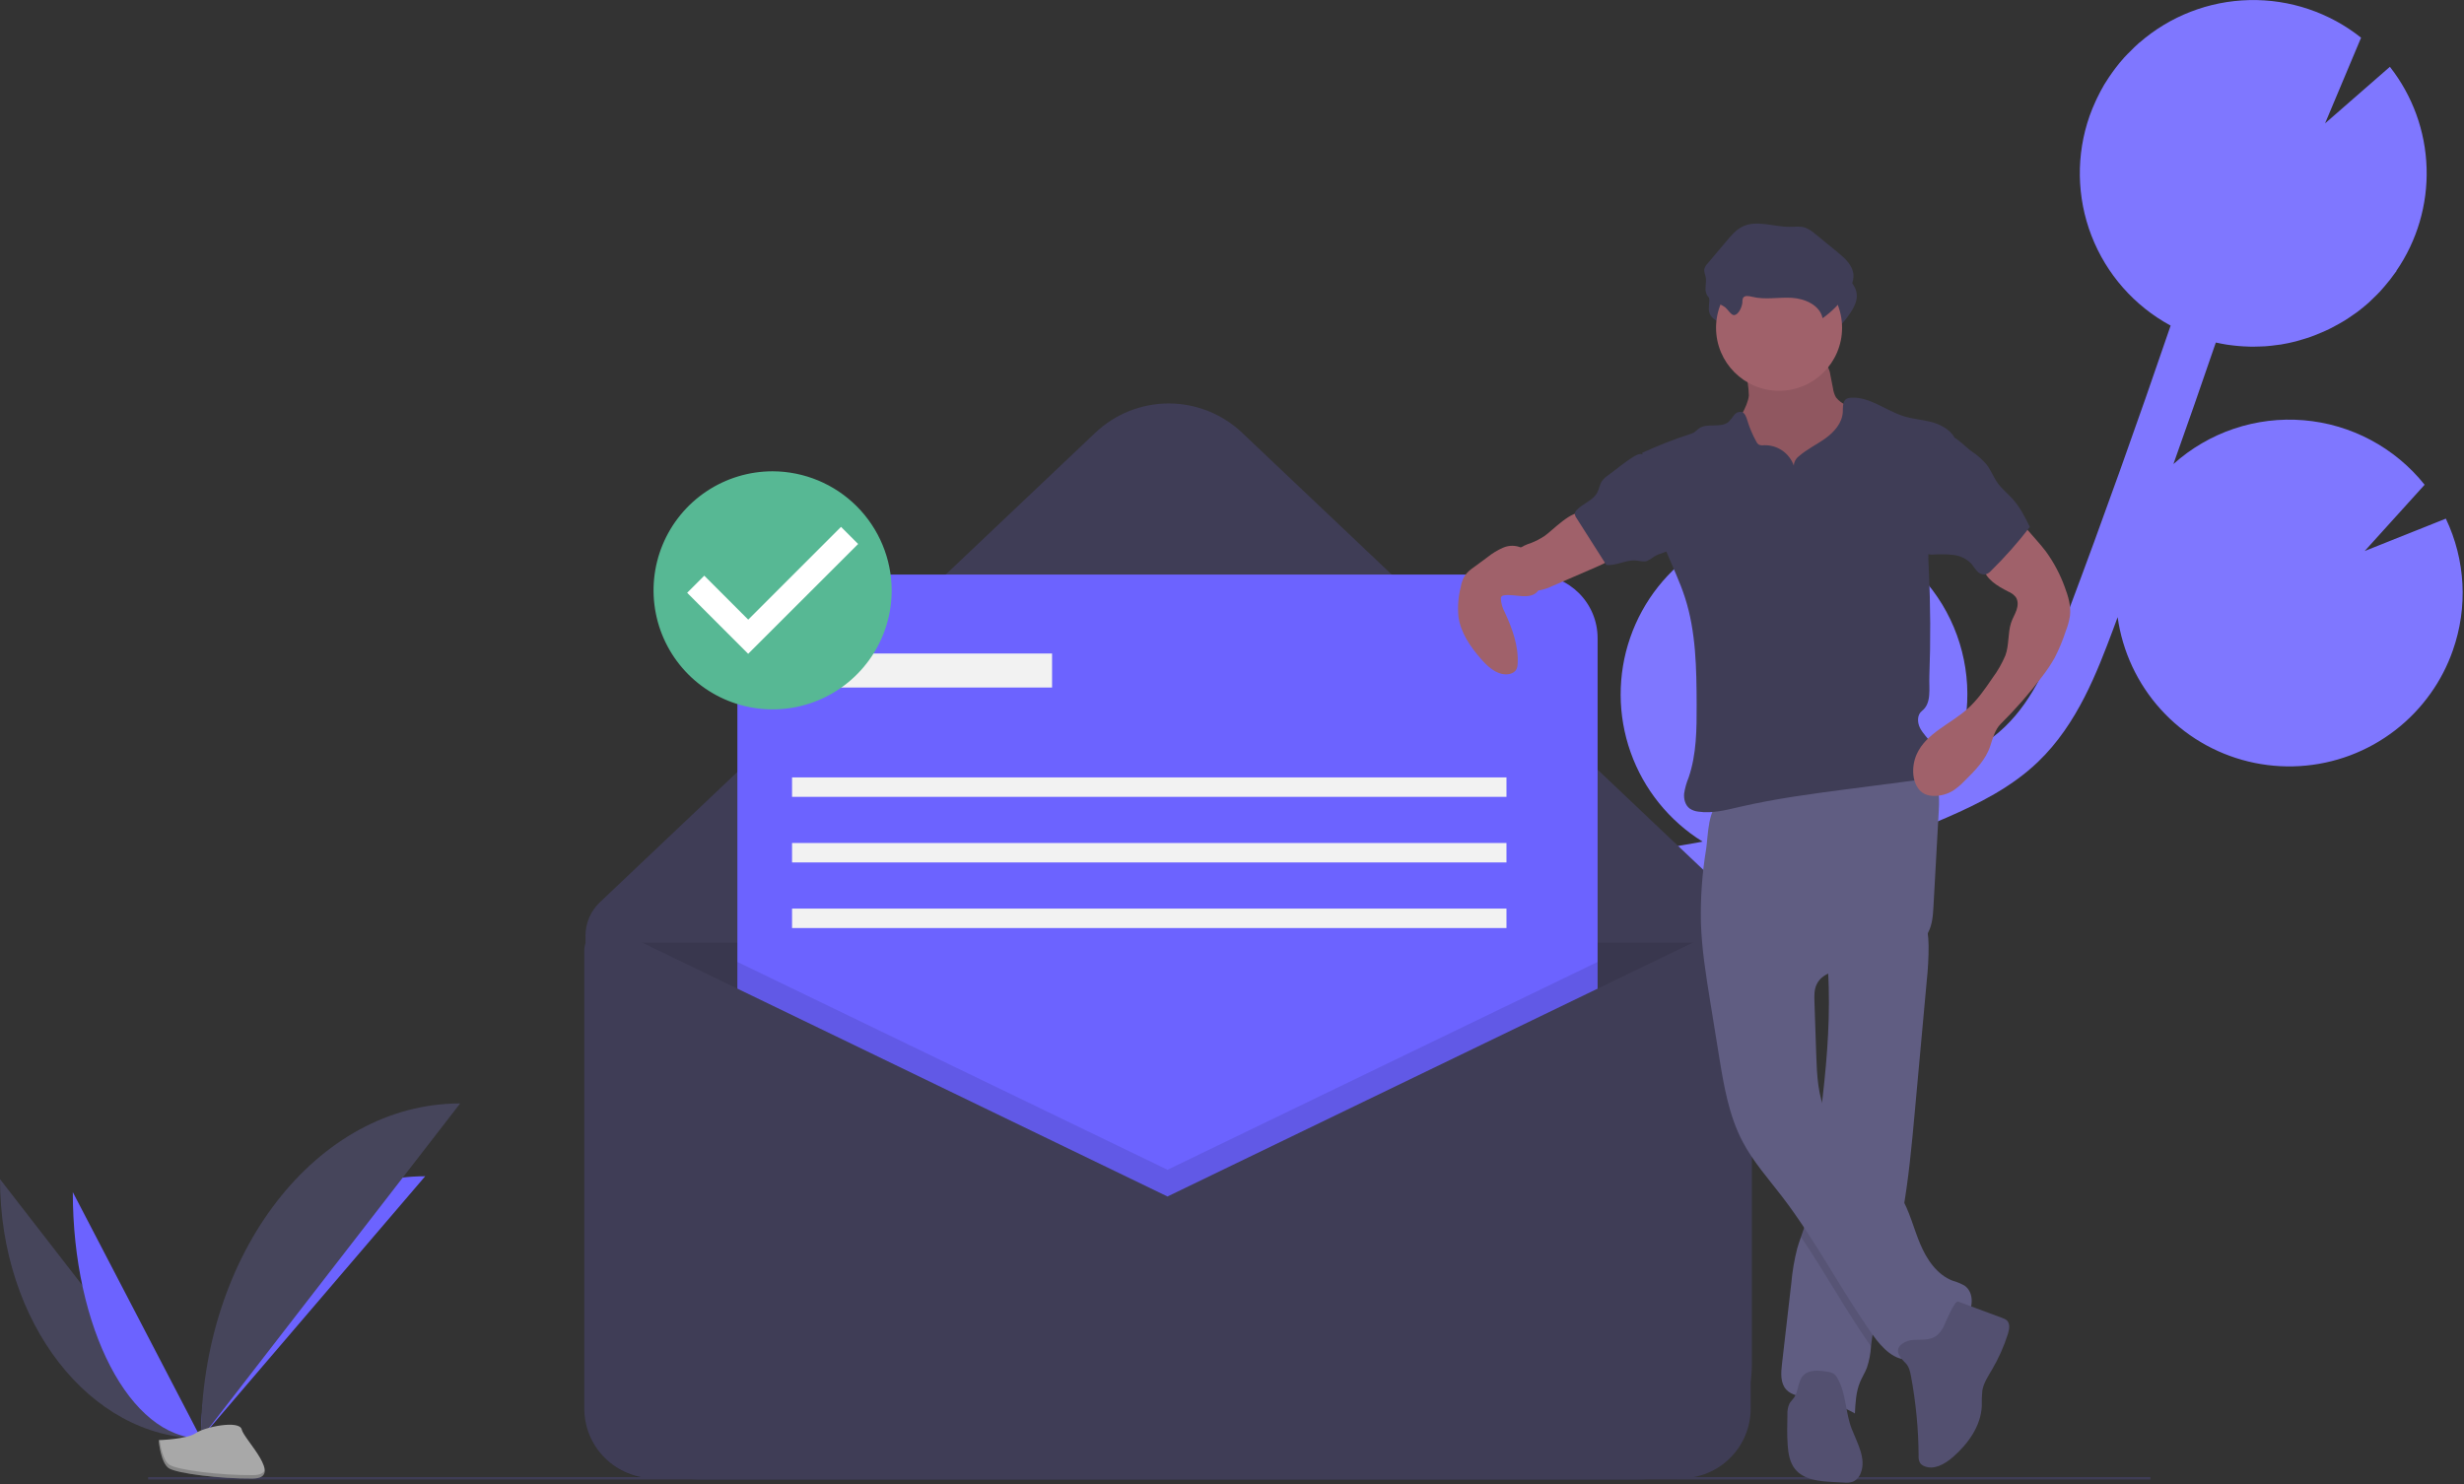 <svg width="1014" height="611" viewBox="0 0 1014 611" fill="none" xmlns="http://www.w3.org/2000/svg">
<rect x="0" y="0" width="1014" height="611" fill="#333333" stroke="none"/>
<g clip-path="url(#clip0)">
<path d="M689.469 348.394L698.159 346.891C698.993 346.745 699.82 346.567 700.653 346.416C686.899 337.878 676.457 324.916 671.044 309.659C665.632 294.402 665.569 277.757 670.868 262.46C676.166 247.162 686.51 234.122 700.201 225.482C713.891 216.841 730.113 213.114 746.202 214.913L734.812 242.016L761.797 218.453C761.86 218.469 761.922 218.49 761.981 218.515C770.818 221.627 778.955 226.45 785.928 232.707C792.901 238.964 798.574 246.533 802.621 254.983C806.669 263.432 809.012 272.596 809.518 281.951C810.024 291.306 808.682 300.669 805.57 309.506C805.118 310.791 804.581 312.018 804.065 313.26C811.683 309.432 818.992 304.976 824.951 299.27C837.017 287.709 843.628 271.754 851.015 252.097C865.652 213.145 879.743 173.628 893.272 134.026C878.35 125.951 866.796 112.821 860.686 96.993C854.575 81.165 854.309 63.677 859.933 47.67C860.658 45.611 861.498 43.628 862.388 41.681C862.611 41.193 862.835 40.709 863.068 40.228C863.972 38.361 864.927 36.532 865.975 34.776C866.146 34.488 866.338 34.219 866.513 33.934C867.425 32.454 868.387 31.017 869.4 29.625C869.776 29.102 870.152 28.58 870.542 28.07C871.688 26.57 872.876 25.111 874.128 23.718C874.547 23.252 874.991 22.816 875.42 22.362C876.383 21.347 877.371 20.363 878.386 19.409C878.921 18.907 879.45 18.401 880 17.916C880.141 17.792 880.272 17.656 880.414 17.533C880.421 17.542 880.426 17.552 880.433 17.561C892.999 6.61 909.005 0.409 925.669 0.035C942.333 -0.34 958.601 5.137 971.646 15.512L956.825 50.782L983.504 27.499C992.84 39.395 998.132 53.962 998.606 69.077C999.08 84.191 994.713 99.062 986.141 111.519C986.165 111.528 986.19 111.535 986.215 111.543C985.924 111.971 985.593 112.363 985.293 112.784C984.731 113.573 984.155 114.348 983.566 115.109C982.808 116.085 982.02 117.028 981.217 117.959C980.61 118.661 980.012 119.369 979.38 120.045C978.457 121.033 977.489 121.969 976.515 122.899C975.946 123.442 975.402 124.012 974.817 124.535C973.284 125.905 971.697 127.205 970.057 128.434C969.482 128.865 968.876 129.245 968.289 129.658C967.138 130.467 965.98 131.265 964.785 132.004C964.044 132.462 963.283 132.881 962.525 133.312C961.43 133.936 960.326 134.541 959.199 135.106C958.4 135.507 957.596 135.887 956.782 136.257C955.626 136.784 954.454 137.273 953.27 137.739C952.476 138.051 951.686 138.367 950.88 138.65C949.552 139.118 948.203 139.525 946.847 139.914C946.163 140.111 945.489 140.336 944.798 140.512C942.764 141.031 940.707 141.473 938.625 141.811C938.234 141.875 937.836 141.899 937.443 141.956C935.718 142.207 933.983 142.41 932.235 142.534C931.484 142.587 930.728 142.594 929.973 142.624C928.56 142.679 927.146 142.707 925.724 142.676C924.895 142.659 924.066 142.616 923.234 142.569C921.849 142.49 920.464 142.37 919.076 142.207C918.256 142.112 917.438 142.018 916.617 141.893C915.131 141.668 913.647 141.373 912.162 141.05C912.065 141.029 911.967 141.016 911.869 140.995C906.159 157.702 900.343 174.374 894.421 191.01C901.644 184.516 910.117 179.566 919.321 176.464C928.526 173.362 938.267 172.173 947.947 172.971C957.627 173.769 967.042 176.536 975.614 181.104C984.186 185.671 991.734 191.942 997.796 199.532L973.131 226.808L1006.53 213.477C1014.64 230.487 1015.66 250.02 1009.38 267.786C1007.2 274.029 1004.15 279.932 1000.32 285.318C992.067 296.989 980.5 305.911 967.116 310.927C953.733 315.943 939.151 316.822 925.262 313.45C911.373 310.077 898.818 302.609 889.225 292.014C879.633 281.419 873.445 268.186 871.465 254.031C870.837 255.708 870.231 257.405 869.602 259.079C863.083 276.421 854.972 298.002 838.684 313.605C827.644 324.181 814.06 330.89 801.027 336.563C792.54 340.256 783.941 343.671 775.228 346.807C765.542 352.68 754.6 356.167 743.302 356.982C729.555 360.801 715.634 363.988 701.583 366.45L692.822 367.96C684.948 369.309 676.875 370.697 668.862 372.297C670.016 372.64 671.171 372.966 672.319 373.37C686.596 378.395 698.906 387.829 707.469 400.31C716.033 412.79 720.407 427.669 719.958 442.798L665.033 459.657L714.734 467.55C710.187 478.723 702.883 488.562 693.503 496.147C684.123 503.732 672.974 508.817 661.096 510.924C649.219 513.032 637.001 512.095 625.583 508.201C614.166 504.307 603.922 497.582 595.808 488.656C596.313 490.346 596.819 492.034 597.328 493.719C598.337 497.067 599.338 500.397 600.299 503.695C613.377 548.633 607.749 583.982 584.448 603.227L571.804 587.922C594.482 569.188 587.446 530.586 581.238 509.24C580.294 506.001 579.309 502.73 578.318 499.441C569.8 471.143 560.143 439.068 572.65 409.594C591.498 365.169 645.82 355.868 689.469 348.394Z" fill="#7F77FF"/>
<path d="M673.371 608.992H288.537C275.917 608.992 263.814 603.978 254.891 595.055C245.967 586.131 240.954 574.028 240.954 561.409V385.097C240.954 382.536 241.476 380.003 242.487 377.651C243.498 375.299 244.978 373.177 246.836 371.416L450.76 178.113C458.913 170.384 469.72 166.076 480.954 166.076C492.188 166.076 502.995 170.384 511.148 178.113L705.579 362.417C710.436 367.021 714.304 372.566 716.947 378.714C719.591 384.863 720.954 391.485 720.954 398.177V561.409C720.954 567.657 719.723 573.845 717.332 579.618C714.941 585.391 711.436 590.636 707.017 595.055C702.599 599.473 697.353 602.978 691.58 605.37C685.807 607.761 679.62 608.992 673.371 608.992V608.992Z" fill="#3F3D56"/>
<path opacity="0.1" d="M240.954 387.992H716.954V580.259C716.954 587.88 713.927 595.188 708.539 600.576C703.15 605.964 695.842 608.992 688.222 608.992H269.686C262.066 608.992 254.758 605.964 249.37 600.576C243.981 595.188 240.954 587.88 240.954 580.259V387.992V387.992Z" fill="black"/>
<path d="M631.273 236.491H329.635C315.176 236.491 303.454 248.213 303.454 262.673V564.31C303.454 578.77 315.176 590.491 329.635 590.491H631.273C645.732 590.491 657.454 578.77 657.454 564.31V262.673C657.454 248.213 645.732 236.491 631.273 236.491Z" fill="#6C63FF"/>
<path opacity="0.1" d="M657.454 395.942V590.492H303.454V395.942L480.454 481.492L657.454 395.942Z" fill="black"/>
<path d="M480.454 492.492L253.66 382.875C252.258 382.197 250.706 381.886 249.15 381.971C247.594 382.057 246.086 382.536 244.766 383.364C243.446 384.192 242.358 385.342 241.604 386.705C240.85 388.069 240.454 389.601 240.454 391.159V579.759C240.454 583.532 241.197 587.269 242.641 590.755C244.085 594.241 246.202 597.408 248.87 600.076C251.538 602.744 254.705 604.86 258.191 606.304C261.677 607.748 265.413 608.492 269.186 608.492H691.722C695.495 608.492 699.231 607.748 702.717 606.304C706.203 604.86 709.371 602.744 712.039 600.076C714.707 597.408 716.823 594.241 718.267 590.755C719.711 587.269 720.454 583.532 720.454 579.759V394.39C720.454 392.489 719.971 390.619 719.051 388.955C718.131 387.291 716.803 385.889 715.193 384.878C713.582 383.868 711.741 383.283 709.843 383.179C707.945 383.074 706.051 383.453 704.339 384.28L480.454 492.492Z" fill="#3F3D56"/>
<path d="M432.954 268.991H333.954V282.991H432.954V268.991Z" fill="#F2F2F2"/>
<path d="M619.954 319.991H325.954V327.991H619.954V319.991Z" fill="#F2F2F2"/>
<path d="M619.954 346.992H325.954V354.992H619.954V346.992Z" fill="#F2F2F2"/>
<path d="M619.954 373.992H325.954V381.992H619.954V373.992Z" fill="#F2F2F2"/>
<path d="M60.954 608.492H884.954" stroke="#3F3D56" stroke-miterlimit="10"/>
<path d="M0 485.353C0 544.313 36.989 592.023 82.699 592.023Z" fill="#46455B"/>
<path d="M82.699 592.023C82.699 532.401 123.976 484.155 174.987 484.155Z" fill="#6C63FF"/>
<path d="M29.963 490.698C29.963 546.704 53.55 592.023 82.699 592.023Z" fill="#6C63FF"/>
<path d="M82.699 592.023C82.699 515.839 130.409 454.191 189.369 454.191Z" fill="#46455B"/>
<path d="M65.302 592.775C65.302 592.775 77.03 592.414 80.564 589.897C84.099 587.38 98.605 584.375 99.482 588.412C100.359 592.448 117.107 608.488 103.866 608.594C90.625 608.701 73.1 606.532 69.572 604.383C66.044 602.234 65.302 592.775 65.302 592.775Z" fill="#A8A8A8"/>
<path opacity="0.2" d="M104.102 607.189C90.861 607.296 73.336 605.127 69.808 602.978C67.122 601.341 66.051 595.469 65.693 592.76C65.445 592.771 65.302 592.775 65.302 592.775C65.302 592.775 66.044 602.234 69.572 604.383C73.1 606.532 90.625 608.701 103.866 608.594C107.688 608.564 109.008 607.204 108.936 605.19C108.405 606.406 106.947 607.166 104.102 607.189Z" fill="black"/>
<path d="M719.713 162.771C719.112 168.125 715.028 172.438 713.515 177.61C711.237 185.393 715.176 193.746 720.563 199.807C724.91 204.647 730.174 208.576 736.051 211.366C741.927 214.156 748.299 215.752 754.797 216.062C756.706 216.23 758.629 216.02 760.457 215.445C762.089 214.788 763.558 213.784 764.763 212.502C768.82 208.428 770.998 202.784 771.866 197.1C772.734 191.416 772.397 185.626 772.057 179.886C772.059 178.7 771.844 177.523 771.421 176.414C770.868 175.358 770.108 174.424 769.187 173.667C766.266 170.987 763.048 168.65 759.597 166.701C758.037 166.001 756.661 164.949 755.578 163.626C754.926 162.492 754.504 161.241 754.336 159.944L753.277 154.545C753.088 152.99 752.557 151.495 751.721 150.169C749.849 147.644 746.269 147.301 743.129 147.177L731.624 146.726C728.045 146.586 723.33 145.56 719.836 146.262C716.573 146.919 717.657 149.925 718.25 152.662C719.109 155.967 719.6 159.357 719.713 162.771V162.771Z" fill="#A0616A"/>
<path opacity="0.1" d="M719.713 162.771C719.112 168.125 715.028 172.438 713.515 177.61C711.237 185.393 715.176 193.746 720.563 199.807C724.91 204.647 730.174 208.576 736.051 211.366C741.927 214.156 748.299 215.752 754.797 216.062C756.706 216.23 758.629 216.02 760.457 215.445C762.089 214.788 763.558 213.784 764.763 212.502C768.82 208.428 770.998 202.784 771.866 197.1C772.734 191.416 772.397 185.626 772.057 179.886C772.059 178.7 771.844 177.523 771.421 176.414C770.868 175.358 770.108 174.424 769.187 173.667C766.266 170.987 763.048 168.65 759.597 166.701C758.037 166.001 756.661 164.949 755.578 163.626C754.926 162.492 754.504 161.241 754.336 159.944L753.277 154.545C753.088 152.99 752.557 151.495 751.721 150.169C749.849 147.644 746.269 147.301 743.129 147.177L731.624 146.726C728.045 146.586 723.33 145.56 719.836 146.262C716.573 146.919 717.657 149.925 718.25 152.662C719.109 155.967 719.6 159.357 719.713 162.771V162.771Z" fill="black"/>
<path d="M792.901 403.781C791.271 421.654 789.641 439.523 788.011 457.39C786.735 471.45 785.435 485.569 782.932 499.448C782.068 504.231 781.055 508.989 779.853 513.706C776.511 526.804 771.662 539.605 770.098 553.032C770.049 553.419 770.007 553.814 769.966 554.209C769.791 557.178 769.229 560.112 768.295 562.935C767.513 564.985 766.311 566.854 765.463 568.879C763.776 572.929 763.553 577.408 763.348 581.795C757.411 578.457 750.913 576.236 744.175 575.242C740.923 574.757 737.301 574.411 735.086 571.982C732.633 569.299 732.905 565.191 733.316 561.585C734.609 550.389 735.898 539.199 737.185 528.014C737.605 523.202 738.423 518.433 739.63 513.756C740.075 512.2 740.61 510.669 741.153 509.138C741.902 507.03 742.66 504.923 743.228 502.758C744.046 499.259 744.619 495.708 744.94 492.13C746.266 480.868 747.863 469.631 749.262 458.378L749.336 457.785C751.435 440.728 753.033 423.588 752.572 406.407C752.506 403.864 752.399 401.32 752.234 398.768C752.003 395.072 751.666 393.112 754.728 390.799C758.112 388.247 762.565 386.461 766.435 384.79C768.517 383.884 791.452 375.742 791.987 377.529C793.063 381.339 793.628 385.276 793.667 389.235C793.683 394.094 793.428 398.951 792.901 403.781Z" fill="#605D82"/>
<path opacity="0.1" d="M782.932 499.448C782.068 504.231 781.055 508.989 779.853 513.707C776.511 526.804 771.662 539.605 770.098 553.032C770.048 553.419 770.007 553.814 769.966 554.209C759.742 539.605 751.131 523.898 741.153 509.138C741.902 507.03 742.66 504.923 743.228 502.758C744.046 499.259 744.619 495.708 744.94 492.13C746.265 480.868 747.863 469.631 749.262 458.378L749.336 457.785C749.922 460.174 750.758 462.495 751.831 464.708C758.532 478.324 774.453 485.207 782.24 498.238C782.479 498.642 782.71 499.045 782.932 499.448Z" fill="black"/>
<path d="M699.967 379.719C700.305 390.64 702.053 401.462 703.797 412.248L707.397 434.501C709.367 446.681 711.418 459.109 717.182 470.017C721.493 478.178 727.705 485.141 733.325 492.462C747.14 510.461 757.519 530.849 770.619 549.375C774.426 554.76 779.869 560.583 786.368 559.459C790.633 558.721 793.73 555.17 797.083 552.432C801.035 549.204 805.799 546.842 808.909 542.796C812.019 538.75 812.628 532.025 808.415 529.146C806.89 528.302 805.272 527.639 803.593 527.173C797.061 524.689 792.834 518.311 790.144 511.861C787.454 505.412 785.824 498.477 782.24 492.479C774.453 479.447 758.529 472.565 751.826 458.944C748.072 451.315 747.715 442.522 747.428 434.025L746.696 412.362C746.616 409.994 746.554 407.53 747.517 405.364C750.08 399.598 757.822 399.061 764.09 398.33C771.204 397.496 778.095 395.322 784.4 391.922C788.01 389.972 791.537 387.487 793.468 383.867C795.23 380.564 795.474 376.691 795.68 372.953L797.851 333.695C798.037 330.318 798.207 326.826 797.017 323.659C794.028 315.709 783.989 313.111 775.503 313.49C759.713 314.196 745.137 320.988 730.249 325.575C726.561 326.739 722.817 327.715 719.031 328.501C715.69 329.172 711.646 328.894 708.459 329.968C702.792 331.879 702.936 344.272 702.132 349.413C700.473 359.426 699.748 369.572 699.967 379.719V379.719Z" fill="#605D82"/>
<path d="M784.224 561.105C785.616 562.509 786.071 564.566 786.434 566.51C788.445 577.293 789.491 588.234 789.56 599.202C789.467 600.226 789.671 601.254 790.149 602.164C790.541 602.707 791.072 603.134 791.686 603.4C795.711 605.318 800.382 602.645 803.735 599.708C809.951 594.262 815.211 586.953 815.564 578.697C815.5 576.57 815.574 574.442 815.787 572.325C816.333 569.216 818.148 566.508 819.748 563.787C822.47 559.156 824.665 554.235 826.293 549.116C826.904 547.192 827.311 544.77 825.804 543.428C825.269 543.009 824.662 542.694 824.012 542.497L805.834 535.747C804.258 535.162 800.339 545.231 799.716 546.332C798.195 549.025 796.681 550.554 793.628 551.175C790.511 551.81 786.801 550.899 783.893 552.454C778.974 555.084 781.439 558.296 784.224 561.105Z" fill="#535070"/>
<path d="M756.174 567.318C755.836 566.646 755.365 566.05 754.79 565.564C753.949 565.03 752.992 564.705 751.999 564.616C748.538 564.028 744.436 563.641 742.048 566.214C739.808 568.625 740.193 572.554 738.321 575.261C737.728 576.118 736.925 576.824 736.412 577.73C735.774 579.115 735.486 580.636 735.574 582.159C735.477 586.354 735.381 590.557 735.671 594.743C735.913 598.251 736.505 601.927 738.698 604.675C742.219 609.086 748.57 609.721 754.207 610.007L758.772 610.239C760.029 610.392 761.305 610.275 762.513 609.896C763.261 609.55 763.933 609.058 764.487 608.448C765.041 607.838 765.467 607.123 765.74 606.345C768.117 600.439 764.353 594.075 762.035 588.146C759.371 581.33 759.849 573.762 756.174 567.318Z" fill="#535070"/>
<path d="M718.39 132.6C718.335 132.001 718.423 131.398 718.647 130.84C719.316 129.658 721.062 129.979 722.379 130.311C727.676 131.647 733.257 130.438 738.71 130.75C744.164 131.062 750.307 133.788 751.404 139.14C755.362 136.333 758.774 132.827 761.472 128.794C762.986 126.529 764.305 123.935 764.099 121.219C763.802 117.301 760.514 114.37 757.471 111.886L748.397 104.479C747.207 103.384 745.831 102.51 744.335 101.896C742.24 101.18 739.955 101.521 737.741 101.522C731.136 101.527 724.094 98.521 718.22 101.54C715.766 102.802 713.919 104.963 712.139 107.071L704.041 116.657C703.432 117.267 702.986 118.023 702.747 118.852C702.516 120.022 703.117 121.176 703.327 122.35C703.709 124.492 702.787 126.777 703.496 128.834C704.673 132.248 708.819 132.731 711.353 134.689C712.297 135.418 713.778 137.89 714.903 137.86C716.934 137.806 718.338 134.178 718.39 132.6Z" fill="#3F3D56"/>
<path d="M732.131 160.856C746.452 160.856 758.062 149.246 758.062 134.925C758.062 120.603 746.452 108.993 732.131 108.993C717.809 108.993 706.199 120.603 706.199 134.925C706.199 149.246 717.809 160.856 732.131 160.856Z" fill="#A0616A"/>
<path d="M738.204 191.676C737.325 189.156 735.665 186.982 733.466 185.469C731.267 183.956 728.643 183.182 725.975 183.261C725.212 183.403 724.423 183.303 723.719 182.975C723.321 182.67 723.003 182.272 722.792 181.816C721.215 178.981 719.948 175.984 719.011 172.878C718.597 171.505 718.032 169.887 716.643 169.53C716.068 169.455 715.484 169.537 714.952 169.769C714.421 170 713.962 170.371 713.625 170.843C712.965 171.793 712.245 172.699 711.468 173.555C708.206 176.471 702.425 173.813 698.963 176.488C698.398 176.925 697.931 177.485 697.337 177.883C696.743 178.241 696.102 178.515 695.433 178.699C688.749 180.881 682.196 183.448 675.807 186.386C678.11 200.253 680.469 214.361 685.866 227.34C688.435 233.517 691.346 239.566 693.402 245.932C697.96 260.035 698.162 275.126 698.213 289.947C698.248 300.091 698.197 310.452 694.915 320.05C694.033 322.172 693.41 324.392 693.062 326.663C692.864 328.95 693.53 331.472 695.383 332.827C696.457 333.53 697.686 333.962 698.964 334.085C704.651 334.92 710.384 333.406 715.983 332.11C730.992 328.634 746.298 326.645 761.575 324.661L787.175 321.337C789.01 321.213 790.806 320.749 792.472 319.968C797.156 317.404 797.601 310.357 794.692 305.878C793.297 303.731 791.33 301.97 790.158 299.693C788.986 297.417 788.886 294.233 790.903 292.656C795.007 289.449 793.783 283.499 793.979 278.294C794.526 263.742 794.452 249.183 793.756 234.62C793.551 231.605 793.503 228.581 793.612 225.562C794.067 220.445 795.012 215.383 796.435 210.447L804.214 179.819C802.182 176.608 798.291 174.57 794.605 173.645C790.919 172.72 787.081 172.448 783.451 171.323C776.015 169.019 769.394 163.171 761.628 163.716C761.041 163.727 760.463 163.868 759.937 164.129C758.185 165.122 758.463 167.646 758.351 169.656C758.103 174.102 754.832 177.819 751.22 180.425C747.608 183.031 743.483 184.931 740.166 187.902C739.578 188.345 739.097 188.914 738.758 189.567C738.418 190.22 738.229 190.941 738.204 191.676V191.676Z" fill="#3F3D56"/>
<path d="M635.455 220.728C633.735 221.844 631.908 222.784 630 223.535C628.133 224.09 626.368 224.947 624.776 226.07C624.042 226.705 623.426 227.465 622.959 228.315C622.081 229.872 621.637 231.635 621.673 233.422C621.71 235.209 622.225 236.953 623.165 238.473C624.106 239.992 625.437 241.232 627.02 242.061C628.603 242.891 630.379 243.28 632.164 243.189C634.536 242.923 636.841 242.236 638.972 241.159L657.262 233.234C660.357 231.892 663.701 230.32 665.164 227.28C665.335 226.997 665.398 226.661 665.342 226.335C665.195 225.99 664.928 225.71 664.591 225.545C660.466 222.866 656.858 219.464 653.941 215.503C653.191 214.484 652.273 212.079 651.212 211.468C647.341 209.238 638.554 218.717 635.455 220.728Z" fill="#A0616A"/>
<path d="M830.982 214.225L837.726 221.928C839.173 223.581 840.622 225.237 841.942 226.994C845.182 231.46 847.782 236.357 849.665 241.544C851.131 245.39 852.347 249.487 851.835 253.571C851.495 255.664 850.93 257.715 850.148 259.687C848.913 263.48 847.381 267.17 845.567 270.723C844.041 273.422 842.317 276.005 840.41 278.45C835.19 285.369 829.477 291.904 823.317 298.002C821.011 300.284 820.045 303.974 819.041 307.059C817.19 312.749 812.786 317.18 808.527 321.382C807.158 322.828 805.645 324.129 804.012 325.267C801.565 326.843 798.706 327.657 795.796 327.607C794.522 327.616 793.261 327.355 792.095 326.841C789.181 325.457 787.699 322.087 787.396 318.874C787.124 315.959 787.613 313.024 788.814 310.354C792.683 301.782 802.62 298.068 809.643 291.814C813.762 288.146 816.911 283.54 820.017 278.983C822.127 276.138 823.889 273.051 825.264 269.787C826.833 265.601 826.222 260.647 827.592 256.392C828.172 254.594 829.202 252.97 829.824 251.186C830.447 249.403 830.604 247.285 829.514 245.742C828.693 244.761 827.645 243.994 826.461 243.507C821.975 241.229 816.949 238.299 816.091 233.341C815.748 230.591 816.467 227.815 818.1 225.577C819.727 223.368 821.628 221.376 823.758 219.647C825.72 217.912 829.02 215.96 830.982 214.225Z" fill="#A0616A"/>
<path d="M631.126 231.481C629.935 229.075 628.447 226.622 626.044 225.426C624.879 224.92 623.624 224.656 622.354 224.651C621.084 224.646 619.826 224.899 618.657 225.395C616.328 226.399 614.146 227.718 612.175 229.315L606.363 233.599C605.045 234.464 603.879 235.54 602.912 236.784C601.995 238.294 601.384 239.969 601.115 241.715C600.102 245.696 599.792 249.824 600.201 253.912C601.123 260.466 605.075 266.188 609.424 271.178C612.142 274.295 615.498 277.441 619.632 277.574C621.416 277.632 623.401 276.928 624.143 275.305C624.4 274.661 624.536 273.975 624.546 273.282C624.992 265.971 622.377 258.831 619.327 252.171C618.355 250.428 617.78 248.49 617.645 246.499C617.623 246.163 617.71 245.83 617.893 245.548C618.156 245.275 618.508 245.103 618.885 245.064C623.059 244.238 630.249 247.481 633.177 242.846C635.076 239.841 632.475 234.206 631.126 231.481Z" fill="#A0616A"/>
<path d="M717.031 124.44C716.975 123.842 717.063 123.238 717.287 122.68C717.956 121.498 719.702 121.82 721.019 122.152C726.316 123.487 731.897 122.278 737.35 122.59C742.804 122.902 748.947 125.629 750.044 130.98C754.002 128.174 757.414 124.668 760.112 120.635C761.626 118.37 762.945 115.775 762.739 113.059C762.442 109.141 759.155 106.211 756.111 103.726L747.038 96.319C745.847 95.225 744.471 94.35 742.975 93.736C740.88 93.02 738.595 93.361 736.381 93.363C729.776 93.367 722.734 90.361 716.86 93.381C714.406 94.642 712.56 96.803 710.779 98.911L702.681 108.497C702.072 109.108 701.626 109.863 701.387 110.692C701.156 111.862 701.757 113.017 701.967 114.191C702.349 116.332 701.427 118.618 702.136 120.674C703.313 124.088 707.459 124.572 709.993 126.529C710.938 127.259 712.418 129.731 713.543 129.701C715.574 129.646 716.978 126.018 717.031 124.44Z" fill="#3F3D56"/>
<path d="M661.954 195.505C660.907 196.18 659.988 197.036 659.24 198.032C658.289 199.469 658.096 201.284 657.279 202.802C655.531 206.049 651.444 207.204 648.894 209.869C648.489 210.235 648.207 210.718 648.088 211.251C648.076 211.974 648.318 212.678 648.773 213.241L661.07 232.572C665.164 232.933 669.092 230.368 673.188 230.708C674.717 230.835 676.282 231.364 677.749 230.912C678.799 230.446 679.783 229.844 680.675 229.122C683.119 227.577 686.374 227.397 688.424 225.358C690.391 223.402 690.642 220.341 690.619 217.566C690.652 215.157 690.406 212.752 689.888 210.398C688.078 202.978 682.402 197.284 678.845 190.711C677.113 187.511 676.17 185.638 672.504 187.835C668.819 190.043 665.422 192.969 661.954 195.505Z" fill="#3F3D56"/>
<path d="M811.295 185.729C813.606 187.229 815.69 189.054 817.482 191.147C819.355 193.563 820.416 196.519 822.215 198.99C823.959 201.385 826.334 203.24 828.312 205.445C831.313 208.79 833.345 212.871 835.341 216.896C830.466 223.254 825.151 229.261 819.435 234.873C818.798 235.623 817.96 236.174 817.019 236.461C816.38 236.529 815.733 236.437 815.137 236.195C814.541 235.952 814.015 235.565 813.605 235.069C812.719 234.14 812.092 232.995 811.245 232.03C809.247 229.968 806.584 228.68 803.727 228.394C800.896 228.12 798.047 228.081 795.209 228.276C794.586 228.346 793.956 228.24 793.39 227.971C792.969 227.68 792.628 227.289 792.398 226.832C789.068 221.167 790.139 214.054 791.314 207.589L794.009 192.754C794.4 189.92 795.154 187.149 796.252 184.508C797.273 182.327 799.556 178.627 802.363 179.28C805.192 179.938 808.915 184.016 811.295 185.729Z" fill="#3F3D56"/>
<path d="M317.954 283.141C340.598 283.141 358.954 264.751 358.954 242.066C358.954 219.381 340.598 200.991 317.954 200.991C295.31 200.991 276.954 219.381 276.954 242.066C276.954 264.751 295.31 283.141 317.954 283.141Z" fill="white"/>
<path d="M317.954 193.991C308.263 193.991 298.789 196.865 290.731 202.249C282.673 207.634 276.393 215.286 272.684 224.24C268.975 233.194 268.005 243.046 269.896 252.551C271.786 262.056 276.453 270.787 283.306 277.64C290.159 284.492 298.89 289.159 308.395 291.05C317.9 292.941 327.752 291.97 336.706 288.262C345.659 284.553 353.312 278.272 358.696 270.214C364.08 262.156 366.954 252.683 366.954 242.991C366.916 230.008 361.741 217.566 352.56 208.385C343.379 199.204 330.938 194.029 317.954 193.991V193.991ZM307.895 269.117L282.782 244.004L289.826 236.961L307.919 255.053L346.106 216.866L353.149 223.91L307.895 269.117L307.895 269.117Z" fill="#57B894"/>
</g>
<defs>
<clipPath id="clip0">
<rect width="1013.45" height="610.281" fill="white"/>
</clipPath>
</defs>
</svg>

